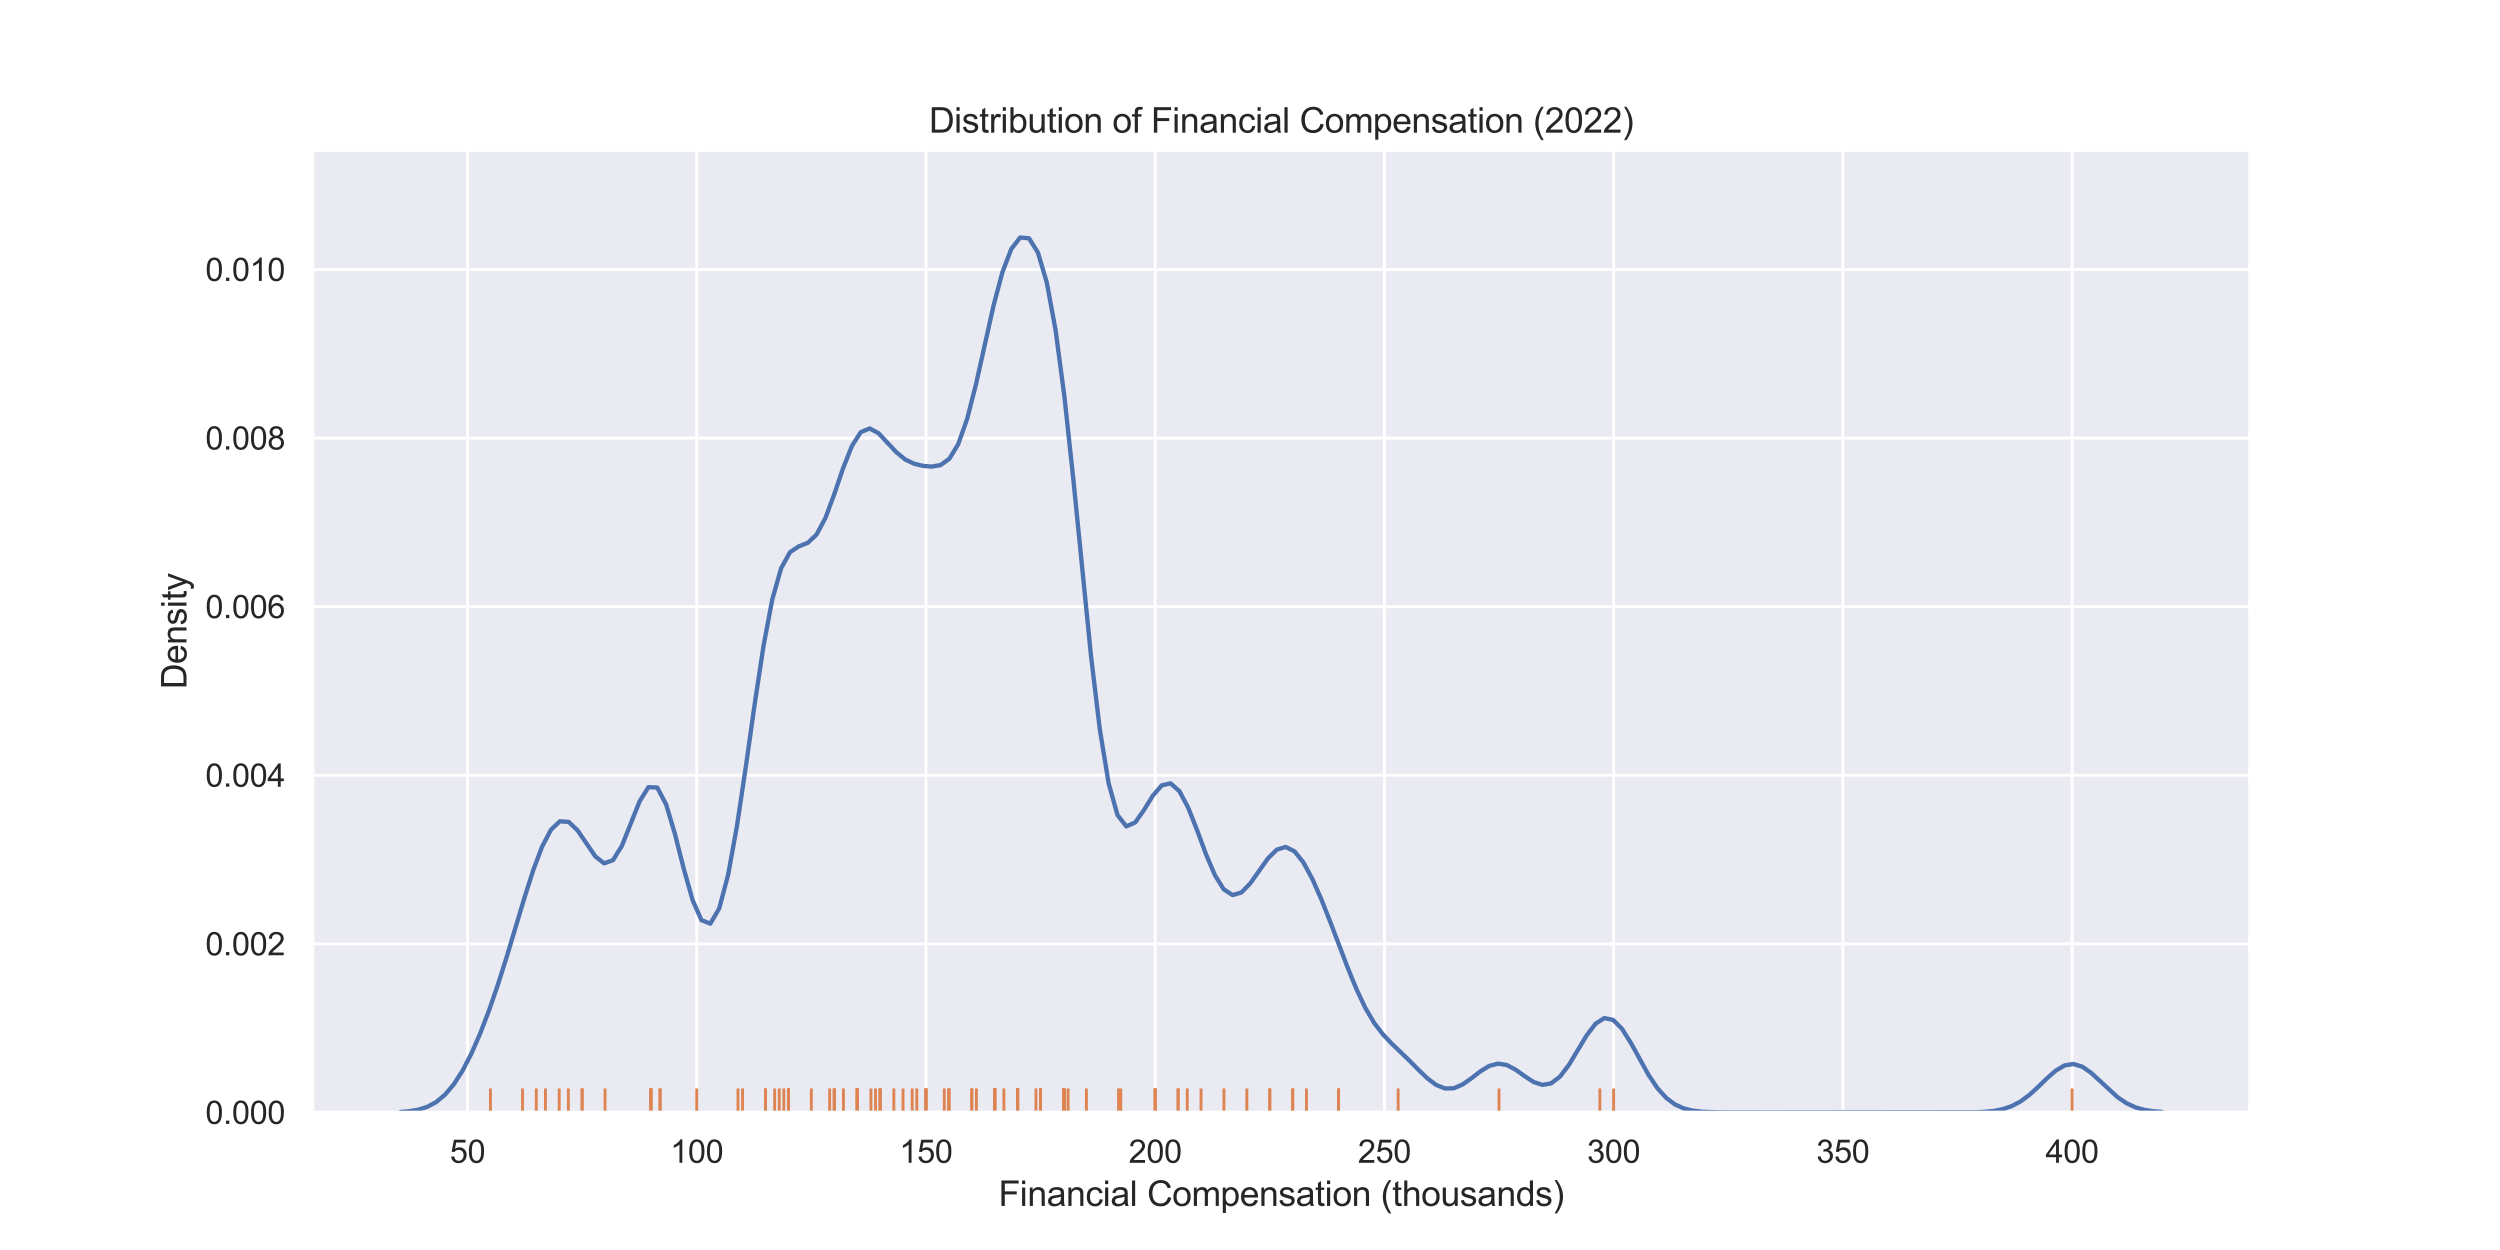 <?xml version="1.0" encoding="utf-8" standalone="no"?>
<!DOCTYPE svg PUBLIC "-//W3C//DTD SVG 1.1//EN"
  "http://www.w3.org/Graphics/SVG/1.1/DTD/svg11.dtd">
<svg xmlns:xlink="http://www.w3.org/1999/xlink" width="864pt" height="432pt" viewBox="0 0 864 432" xmlns="http://www.w3.org/2000/svg" version="1.1">
 <defs>
  <style type="text/css">*{stroke-linejoin: round; stroke-linecap: butt}</style>
 </defs>
 <g id="figure_1">
  <g id="patch_1">
   <path d="M 0 432 
L 864 432 
L 864 0 
L 0 0 
z
" style="fill: #ffffff"/>
  </g>
  <g id="axes_1">
   <g id="patch_2">
    <path d="M 108 384.48 
L 777.6 384.48 
L 777.6 51.84 
L 108 51.84 
z
" style="fill: #eaeaf2"/>
   </g>
   <g id="matplotlib.axis_1">
    <g id="xtick_1">
     <g id="line2d_1">
      <path d="M 161.57 384.48 
L 161.57 51.84 
" clip-path="url(#p6c7a614c95)" style="fill: none; stroke: #ffffff; stroke-linecap: round"/>
     </g>
     <g id="text_1">
      <!-- 50 -->
      <g style="fill: #262626" transform="translate(155.453 401.854)scale(0.11 -0.11)">
       <defs>
        <path id="ArialMT-35" d="M 266 1200 
L 856 1250 
Q 922 819 1161 601 
Q 1400 384 1738 384 
Q 2144 384 2425 690 
Q 2706 997 2706 1503 
Q 2706 1984 2436 2262 
Q 2166 2541 1728 2541 
Q 1456 2541 1237 2417 
Q 1019 2294 894 2097 
L 366 2166 
L 809 4519 
L 3088 4519 
L 3088 3981 
L 1259 3981 
L 1013 2750 
Q 1425 3038 1878 3038 
Q 2478 3038 2890 2622 
Q 3303 2206 3303 1553 
Q 3303 931 2941 478 
Q 2500 -78 1738 -78 
Q 1113 -78 717 272 
Q 322 622 266 1200 
z
" transform="scale(0.016)"/>
        <path id="ArialMT-30" d="M 266 2259 
Q 266 3072 433 3567 
Q 600 4063 929 4331 
Q 1259 4600 1759 4600 
Q 2128 4600 2406 4451 
Q 2684 4303 2865 4023 
Q 3047 3744 3150 3342 
Q 3253 2941 3253 2259 
Q 3253 1453 3087 958 
Q 2922 463 2592 192 
Q 2263 -78 1759 -78 
Q 1097 -78 719 397 
Q 266 969 266 2259 
z
M 844 2259 
Q 844 1131 1108 757 
Q 1372 384 1759 384 
Q 2147 384 2411 759 
Q 2675 1134 2675 2259 
Q 2675 3391 2411 3762 
Q 2147 4134 1753 4134 
Q 1366 4134 1134 3806 
Q 844 3388 844 2259 
z
" transform="scale(0.016)"/>
       </defs>
       <use xlink:href="#ArialMT-35"/>
       <use xlink:href="#ArialMT-30" x="55.615"/>
      </g>
     </g>
    </g>
    <g id="xtick_2">
     <g id="line2d_2">
      <path d="M 240.79 384.48 
L 240.79 51.84 
" clip-path="url(#p6c7a614c95)" style="fill: none; stroke: #ffffff; stroke-linecap: round"/>
     </g>
     <g id="text_2">
      <!-- 100 -->
      <g style="fill: #262626" transform="translate(231.614 401.854)scale(0.11 -0.11)">
       <defs>
        <path id="ArialMT-31" d="M 2384 0 
L 1822 0 
L 1822 3584 
Q 1619 3391 1289 3197 
Q 959 3003 697 2906 
L 697 3450 
Q 1169 3672 1522 3987 
Q 1875 4303 2022 4600 
L 2384 4600 
L 2384 0 
z
" transform="scale(0.016)"/>
       </defs>
       <use xlink:href="#ArialMT-31"/>
       <use xlink:href="#ArialMT-30" x="55.615"/>
       <use xlink:href="#ArialMT-30" x="111.23"/>
      </g>
     </g>
    </g>
    <g id="xtick_3">
     <g id="line2d_3">
      <path d="M 320.009 384.48 
L 320.009 51.84 
" clip-path="url(#p6c7a614c95)" style="fill: none; stroke: #ffffff; stroke-linecap: round"/>
     </g>
     <g id="text_3">
      <!-- 150 -->
      <g style="fill: #262626" transform="translate(310.834 401.854)scale(0.11 -0.11)">
       <use xlink:href="#ArialMT-31"/>
       <use xlink:href="#ArialMT-35" x="55.615"/>
       <use xlink:href="#ArialMT-30" x="111.23"/>
      </g>
     </g>
    </g>
    <g id="xtick_4">
     <g id="line2d_4">
      <path d="M 399.229 384.48 
L 399.229 51.84 
" clip-path="url(#p6c7a614c95)" style="fill: none; stroke: #ffffff; stroke-linecap: round"/>
     </g>
     <g id="text_4">
      <!-- 200 -->
      <g style="fill: #262626" transform="translate(390.054 401.854)scale(0.11 -0.11)">
       <defs>
        <path id="ArialMT-32" d="M 3222 541 
L 3222 0 
L 194 0 
Q 188 203 259 391 
Q 375 700 629 1000 
Q 884 1300 1366 1694 
Q 2113 2306 2375 2664 
Q 2638 3022 2638 3341 
Q 2638 3675 2398 3904 
Q 2159 4134 1775 4134 
Q 1369 4134 1125 3890 
Q 881 3647 878 3216 
L 300 3275 
Q 359 3922 746 4261 
Q 1134 4600 1788 4600 
Q 2447 4600 2831 4234 
Q 3216 3869 3216 3328 
Q 3216 3053 3103 2787 
Q 2991 2522 2730 2228 
Q 2469 1934 1863 1422 
Q 1356 997 1212 845 
Q 1069 694 975 541 
L 3222 541 
z
" transform="scale(0.016)"/>
       </defs>
       <use xlink:href="#ArialMT-32"/>
       <use xlink:href="#ArialMT-30" x="55.615"/>
       <use xlink:href="#ArialMT-30" x="111.23"/>
      </g>
     </g>
    </g>
    <g id="xtick_5">
     <g id="line2d_5">
      <path d="M 478.449 384.48 
L 478.449 51.84 
" clip-path="url(#p6c7a614c95)" style="fill: none; stroke: #ffffff; stroke-linecap: round"/>
     </g>
     <g id="text_5">
      <!-- 250 -->
      <g style="fill: #262626" transform="translate(469.273 401.854)scale(0.11 -0.11)">
       <use xlink:href="#ArialMT-32"/>
       <use xlink:href="#ArialMT-35" x="55.615"/>
       <use xlink:href="#ArialMT-30" x="111.23"/>
      </g>
     </g>
    </g>
    <g id="xtick_6">
     <g id="line2d_6">
      <path d="M 557.669 384.48 
L 557.669 51.84 
" clip-path="url(#p6c7a614c95)" style="fill: none; stroke: #ffffff; stroke-linecap: round"/>
     </g>
     <g id="text_6">
      <!-- 300 -->
      <g style="fill: #262626" transform="translate(548.493 401.854)scale(0.11 -0.11)">
       <defs>
        <path id="ArialMT-33" d="M 269 1209 
L 831 1284 
Q 928 806 1161 595 
Q 1394 384 1728 384 
Q 2125 384 2398 659 
Q 2672 934 2672 1341 
Q 2672 1728 2419 1979 
Q 2166 2231 1775 2231 
Q 1616 2231 1378 2169 
L 1441 2663 
Q 1497 2656 1531 2656 
Q 1891 2656 2178 2843 
Q 2466 3031 2466 3422 
Q 2466 3731 2256 3934 
Q 2047 4138 1716 4138 
Q 1388 4138 1169 3931 
Q 950 3725 888 3313 
L 325 3413 
Q 428 3978 793 4289 
Q 1159 4600 1703 4600 
Q 2078 4600 2393 4439 
Q 2709 4278 2876 4000 
Q 3044 3722 3044 3409 
Q 3044 3113 2884 2869 
Q 2725 2625 2413 2481 
Q 2819 2388 3044 2092 
Q 3269 1797 3269 1353 
Q 3269 753 2831 336 
Q 2394 -81 1725 -81 
Q 1122 -81 723 278 
Q 325 638 269 1209 
z
" transform="scale(0.016)"/>
       </defs>
       <use xlink:href="#ArialMT-33"/>
       <use xlink:href="#ArialMT-30" x="55.615"/>
       <use xlink:href="#ArialMT-30" x="111.23"/>
      </g>
     </g>
    </g>
    <g id="xtick_7">
     <g id="line2d_7">
      <path d="M 636.888 384.48 
L 636.888 51.84 
" clip-path="url(#p6c7a614c95)" style="fill: none; stroke: #ffffff; stroke-linecap: round"/>
     </g>
     <g id="text_7">
      <!-- 350 -->
      <g style="fill: #262626" transform="translate(627.713 401.854)scale(0.11 -0.11)">
       <use xlink:href="#ArialMT-33"/>
       <use xlink:href="#ArialMT-35" x="55.615"/>
       <use xlink:href="#ArialMT-30" x="111.23"/>
      </g>
     </g>
    </g>
    <g id="xtick_8">
     <g id="line2d_8">
      <path d="M 716.108 384.48 
L 716.108 51.84 
" clip-path="url(#p6c7a614c95)" style="fill: none; stroke: #ffffff; stroke-linecap: round"/>
     </g>
     <g id="text_8">
      <!-- 400 -->
      <g style="fill: #262626" transform="translate(706.932 401.854)scale(0.11 -0.11)">
       <defs>
        <path id="ArialMT-34" d="M 2069 0 
L 2069 1097 
L 81 1097 
L 81 1613 
L 2172 4581 
L 2631 4581 
L 2631 1613 
L 3250 1613 
L 3250 1097 
L 2631 1097 
L 2631 0 
L 2069 0 
z
M 2069 1613 
L 2069 3678 
L 634 1613 
L 2069 1613 
z
" transform="scale(0.016)"/>
       </defs>
       <use xlink:href="#ArialMT-34"/>
       <use xlink:href="#ArialMT-30" x="55.615"/>
       <use xlink:href="#ArialMT-30" x="111.23"/>
      </g>
     </g>
    </g>
    <g id="text_9">
     <!-- Financial Compensation (thousands) -->
     <g style="fill: #262626" transform="translate(345.087 416.775)scale(0.12 -0.12)">
      <defs>
       <path id="ArialMT-46" d="M 525 0 
L 525 4581 
L 3616 4581 
L 3616 4041 
L 1131 4041 
L 1131 2622 
L 3281 2622 
L 3281 2081 
L 1131 2081 
L 1131 0 
L 525 0 
z
" transform="scale(0.016)"/>
       <path id="ArialMT-69" d="M 425 3934 
L 425 4581 
L 988 4581 
L 988 3934 
L 425 3934 
z
M 425 0 
L 425 3319 
L 988 3319 
L 988 0 
L 425 0 
z
" transform="scale(0.016)"/>
       <path id="ArialMT-6e" d="M 422 0 
L 422 3319 
L 928 3319 
L 928 2847 
Q 1294 3394 1984 3394 
Q 2284 3394 2536 3286 
Q 2788 3178 2913 3003 
Q 3038 2828 3088 2588 
Q 3119 2431 3119 2041 
L 3119 0 
L 2556 0 
L 2556 2019 
Q 2556 2363 2490 2533 
Q 2425 2703 2258 2804 
Q 2091 2906 1866 2906 
Q 1506 2906 1245 2678 
Q 984 2450 984 1813 
L 984 0 
L 422 0 
z
" transform="scale(0.016)"/>
       <path id="ArialMT-61" d="M 2588 409 
Q 2275 144 1986 34 
Q 1697 -75 1366 -75 
Q 819 -75 525 192 
Q 231 459 231 875 
Q 231 1119 342 1320 
Q 453 1522 633 1644 
Q 813 1766 1038 1828 
Q 1203 1872 1538 1913 
Q 2219 1994 2541 2106 
Q 2544 2222 2544 2253 
Q 2544 2597 2384 2738 
Q 2169 2928 1744 2928 
Q 1347 2928 1158 2789 
Q 969 2650 878 2297 
L 328 2372 
Q 403 2725 575 2942 
Q 747 3159 1072 3276 
Q 1397 3394 1825 3394 
Q 2250 3394 2515 3294 
Q 2781 3194 2906 3042 
Q 3031 2891 3081 2659 
Q 3109 2516 3109 2141 
L 3109 1391 
Q 3109 606 3145 398 
Q 3181 191 3288 0 
L 2700 0 
Q 2613 175 2588 409 
z
M 2541 1666 
Q 2234 1541 1622 1453 
Q 1275 1403 1131 1340 
Q 988 1278 909 1158 
Q 831 1038 831 891 
Q 831 666 1001 516 
Q 1172 366 1500 366 
Q 1825 366 2078 508 
Q 2331 650 2450 897 
Q 2541 1088 2541 1459 
L 2541 1666 
z
" transform="scale(0.016)"/>
       <path id="ArialMT-63" d="M 2588 1216 
L 3141 1144 
Q 3050 572 2676 248 
Q 2303 -75 1759 -75 
Q 1078 -75 664 370 
Q 250 816 250 1647 
Q 250 2184 428 2587 
Q 606 2991 970 3192 
Q 1334 3394 1763 3394 
Q 2303 3394 2647 3120 
Q 2991 2847 3088 2344 
L 2541 2259 
Q 2463 2594 2264 2762 
Q 2066 2931 1784 2931 
Q 1359 2931 1093 2626 
Q 828 2322 828 1663 
Q 828 994 1084 691 
Q 1341 388 1753 388 
Q 2084 388 2306 591 
Q 2528 794 2588 1216 
z
" transform="scale(0.016)"/>
       <path id="ArialMT-6c" d="M 409 0 
L 409 4581 
L 972 4581 
L 972 0 
L 409 0 
z
" transform="scale(0.016)"/>
       <path id="ArialMT-20" transform="scale(0.016)"/>
       <path id="ArialMT-43" d="M 3763 1606 
L 4369 1453 
Q 4178 706 3683 314 
Q 3188 -78 2472 -78 
Q 1731 -78 1267 223 
Q 803 525 561 1097 
Q 319 1669 319 2325 
Q 319 3041 592 3573 
Q 866 4106 1370 4382 
Q 1875 4659 2481 4659 
Q 3169 4659 3637 4309 
Q 4106 3959 4291 3325 
L 3694 3184 
Q 3534 3684 3231 3912 
Q 2928 4141 2469 4141 
Q 1941 4141 1586 3887 
Q 1231 3634 1087 3207 
Q 944 2781 944 2328 
Q 944 1744 1114 1308 
Q 1284 872 1643 656 
Q 2003 441 2422 441 
Q 2931 441 3284 734 
Q 3638 1028 3763 1606 
z
" transform="scale(0.016)"/>
       <path id="ArialMT-6f" d="M 213 1659 
Q 213 2581 725 3025 
Q 1153 3394 1769 3394 
Q 2453 3394 2887 2945 
Q 3322 2497 3322 1706 
Q 3322 1066 3130 698 
Q 2938 331 2570 128 
Q 2203 -75 1769 -75 
Q 1072 -75 642 372 
Q 213 819 213 1659 
z
M 791 1659 
Q 791 1022 1069 705 
Q 1347 388 1769 388 
Q 2188 388 2466 706 
Q 2744 1025 2744 1678 
Q 2744 2294 2464 2611 
Q 2184 2928 1769 2928 
Q 1347 2928 1069 2612 
Q 791 2297 791 1659 
z
" transform="scale(0.016)"/>
       <path id="ArialMT-6d" d="M 422 0 
L 422 3319 
L 925 3319 
L 925 2853 
Q 1081 3097 1340 3245 
Q 1600 3394 1931 3394 
Q 2300 3394 2536 3241 
Q 2772 3088 2869 2813 
Q 3263 3394 3894 3394 
Q 4388 3394 4653 3120 
Q 4919 2847 4919 2278 
L 4919 0 
L 4359 0 
L 4359 2091 
Q 4359 2428 4304 2576 
Q 4250 2725 4106 2815 
Q 3963 2906 3769 2906 
Q 3419 2906 3187 2673 
Q 2956 2441 2956 1928 
L 2956 0 
L 2394 0 
L 2394 2156 
Q 2394 2531 2256 2718 
Q 2119 2906 1806 2906 
Q 1569 2906 1367 2781 
Q 1166 2656 1075 2415 
Q 984 2175 984 1722 
L 984 0 
L 422 0 
z
" transform="scale(0.016)"/>
       <path id="ArialMT-70" d="M 422 -1272 
L 422 3319 
L 934 3319 
L 934 2888 
Q 1116 3141 1344 3267 
Q 1572 3394 1897 3394 
Q 2322 3394 2647 3175 
Q 2972 2956 3137 2557 
Q 3303 2159 3303 1684 
Q 3303 1175 3120 767 
Q 2938 359 2589 142 
Q 2241 -75 1856 -75 
Q 1575 -75 1351 44 
Q 1128 163 984 344 
L 984 -1272 
L 422 -1272 
z
M 931 1641 
Q 931 1000 1190 694 
Q 1450 388 1819 388 
Q 2194 388 2461 705 
Q 2728 1022 2728 1688 
Q 2728 2322 2467 2637 
Q 2206 2953 1844 2953 
Q 1484 2953 1207 2617 
Q 931 2281 931 1641 
z
" transform="scale(0.016)"/>
       <path id="ArialMT-65" d="M 2694 1069 
L 3275 997 
Q 3138 488 2766 206 
Q 2394 -75 1816 -75 
Q 1088 -75 661 373 
Q 234 822 234 1631 
Q 234 2469 665 2931 
Q 1097 3394 1784 3394 
Q 2450 3394 2872 2941 
Q 3294 2488 3294 1666 
Q 3294 1616 3291 1516 
L 816 1516 
Q 847 969 1125 678 
Q 1403 388 1819 388 
Q 2128 388 2347 550 
Q 2566 713 2694 1069 
z
M 847 1978 
L 2700 1978 
Q 2663 2397 2488 2606 
Q 2219 2931 1791 2931 
Q 1403 2931 1139 2672 
Q 875 2413 847 1978 
z
" transform="scale(0.016)"/>
       <path id="ArialMT-73" d="M 197 991 
L 753 1078 
Q 800 744 1014 566 
Q 1228 388 1613 388 
Q 2000 388 2187 545 
Q 2375 703 2375 916 
Q 2375 1106 2209 1216 
Q 2094 1291 1634 1406 
Q 1016 1563 777 1677 
Q 538 1791 414 1992 
Q 291 2194 291 2438 
Q 291 2659 392 2848 
Q 494 3038 669 3163 
Q 800 3259 1026 3326 
Q 1253 3394 1513 3394 
Q 1903 3394 2198 3281 
Q 2494 3169 2634 2976 
Q 2775 2784 2828 2463 
L 2278 2388 
Q 2241 2644 2061 2787 
Q 1881 2931 1553 2931 
Q 1166 2931 1000 2803 
Q 834 2675 834 2503 
Q 834 2394 903 2306 
Q 972 2216 1119 2156 
Q 1203 2125 1616 2013 
Q 2213 1853 2448 1751 
Q 2684 1650 2818 1456 
Q 2953 1263 2953 975 
Q 2953 694 2789 445 
Q 2625 197 2315 61 
Q 2006 -75 1616 -75 
Q 969 -75 630 194 
Q 291 463 197 991 
z
" transform="scale(0.016)"/>
       <path id="ArialMT-74" d="M 1650 503 
L 1731 6 
Q 1494 -44 1306 -44 
Q 1000 -44 831 53 
Q 663 150 594 308 
Q 525 466 525 972 
L 525 2881 
L 113 2881 
L 113 3319 
L 525 3319 
L 525 4141 
L 1084 4478 
L 1084 3319 
L 1650 3319 
L 1650 2881 
L 1084 2881 
L 1084 941 
Q 1084 700 1114 631 
Q 1144 563 1211 522 
Q 1278 481 1403 481 
Q 1497 481 1650 503 
z
" transform="scale(0.016)"/>
       <path id="ArialMT-28" d="M 1497 -1347 
Q 1031 -759 709 28 
Q 388 816 388 1659 
Q 388 2403 628 3084 
Q 909 3875 1497 4659 
L 1900 4659 
Q 1522 4009 1400 3731 
Q 1209 3300 1100 2831 
Q 966 2247 966 1656 
Q 966 153 1900 -1347 
L 1497 -1347 
z
" transform="scale(0.016)"/>
       <path id="ArialMT-68" d="M 422 0 
L 422 4581 
L 984 4581 
L 984 2938 
Q 1378 3394 1978 3394 
Q 2347 3394 2619 3248 
Q 2891 3103 3008 2847 
Q 3125 2591 3125 2103 
L 3125 0 
L 2563 0 
L 2563 2103 
Q 2563 2525 2380 2717 
Q 2197 2909 1863 2909 
Q 1613 2909 1392 2779 
Q 1172 2650 1078 2428 
Q 984 2206 984 1816 
L 984 0 
L 422 0 
z
" transform="scale(0.016)"/>
       <path id="ArialMT-75" d="M 2597 0 
L 2597 488 
Q 2209 -75 1544 -75 
Q 1250 -75 995 37 
Q 741 150 617 320 
Q 494 491 444 738 
Q 409 903 409 1263 
L 409 3319 
L 972 3319 
L 972 1478 
Q 972 1038 1006 884 
Q 1059 663 1231 536 
Q 1403 409 1656 409 
Q 1909 409 2131 539 
Q 2353 669 2445 892 
Q 2538 1116 2538 1541 
L 2538 3319 
L 3100 3319 
L 3100 0 
L 2597 0 
z
" transform="scale(0.016)"/>
       <path id="ArialMT-64" d="M 2575 0 
L 2575 419 
Q 2259 -75 1647 -75 
Q 1250 -75 917 144 
Q 584 363 401 755 
Q 219 1147 219 1656 
Q 219 2153 384 2558 
Q 550 2963 881 3178 
Q 1213 3394 1622 3394 
Q 1922 3394 2156 3267 
Q 2391 3141 2538 2938 
L 2538 4581 
L 3097 4581 
L 3097 0 
L 2575 0 
z
M 797 1656 
Q 797 1019 1065 703 
Q 1334 388 1700 388 
Q 2069 388 2326 689 
Q 2584 991 2584 1609 
Q 2584 2291 2321 2609 
Q 2059 2928 1675 2928 
Q 1300 2928 1048 2622 
Q 797 2316 797 1656 
z
" transform="scale(0.016)"/>
       <path id="ArialMT-29" d="M 791 -1347 
L 388 -1347 
Q 1322 153 1322 1656 
Q 1322 2244 1188 2822 
Q 1081 3291 891 3722 
Q 769 4003 388 4659 
L 791 4659 
Q 1378 3875 1659 3084 
Q 1900 2403 1900 1659 
Q 1900 816 1576 28 
Q 1253 -759 791 -1347 
z
" transform="scale(0.016)"/>
      </defs>
      <use xlink:href="#ArialMT-46"/>
      <use xlink:href="#ArialMT-69" x="61.084"/>
      <use xlink:href="#ArialMT-6e" x="83.301"/>
      <use xlink:href="#ArialMT-61" x="138.916"/>
      <use xlink:href="#ArialMT-6e" x="194.531"/>
      <use xlink:href="#ArialMT-63" x="250.146"/>
      <use xlink:href="#ArialMT-69" x="300.146"/>
      <use xlink:href="#ArialMT-61" x="322.363"/>
      <use xlink:href="#ArialMT-6c" x="377.979"/>
      <use xlink:href="#ArialMT-20" x="400.195"/>
      <use xlink:href="#ArialMT-43" x="427.979"/>
      <use xlink:href="#ArialMT-6f" x="500.195"/>
      <use xlink:href="#ArialMT-6d" x="555.811"/>
      <use xlink:href="#ArialMT-70" x="639.111"/>
      <use xlink:href="#ArialMT-65" x="694.727"/>
      <use xlink:href="#ArialMT-6e" x="750.342"/>
      <use xlink:href="#ArialMT-73" x="805.957"/>
      <use xlink:href="#ArialMT-61" x="855.957"/>
      <use xlink:href="#ArialMT-74" x="911.572"/>
      <use xlink:href="#ArialMT-69" x="939.355"/>
      <use xlink:href="#ArialMT-6f" x="961.572"/>
      <use xlink:href="#ArialMT-6e" x="1017.188"/>
      <use xlink:href="#ArialMT-20" x="1072.803"/>
      <use xlink:href="#ArialMT-28" x="1100.586"/>
      <use xlink:href="#ArialMT-74" x="1133.887"/>
      <use xlink:href="#ArialMT-68" x="1161.67"/>
      <use xlink:href="#ArialMT-6f" x="1217.285"/>
      <use xlink:href="#ArialMT-75" x="1272.9"/>
      <use xlink:href="#ArialMT-73" x="1328.516"/>
      <use xlink:href="#ArialMT-61" x="1378.516"/>
      <use xlink:href="#ArialMT-6e" x="1434.131"/>
      <use xlink:href="#ArialMT-64" x="1489.746"/>
      <use xlink:href="#ArialMT-73" x="1545.361"/>
      <use xlink:href="#ArialMT-29" x="1595.361"/>
     </g>
    </g>
   </g>
   <g id="matplotlib.axis_2">
    <g id="ytick_1">
     <g id="line2d_9">
      <path d="M 108 384.48 
L 777.6 384.48 
" clip-path="url(#p6c7a614c95)" style="fill: none; stroke: #ffffff; stroke-linecap: round"/>
     </g>
     <g id="text_10">
      <!-- 0.000 -->
      <g style="fill: #262626" transform="translate(70.976 388.417)scale(0.11 -0.11)">
       <defs>
        <path id="ArialMT-2e" d="M 581 0 
L 581 641 
L 1222 641 
L 1222 0 
L 581 0 
z
" transform="scale(0.016)"/>
       </defs>
       <use xlink:href="#ArialMT-30"/>
       <use xlink:href="#ArialMT-2e" x="55.615"/>
       <use xlink:href="#ArialMT-30" x="83.398"/>
       <use xlink:href="#ArialMT-30" x="139.014"/>
       <use xlink:href="#ArialMT-30" x="194.629"/>
      </g>
     </g>
    </g>
    <g id="ytick_2">
     <g id="line2d_10">
      <path d="M 108 326.215 
L 777.6 326.215 
" clip-path="url(#p6c7a614c95)" style="fill: none; stroke: #ffffff; stroke-linecap: round"/>
     </g>
     <g id="text_11">
      <!-- 0.002 -->
      <g style="fill: #262626" transform="translate(70.976 330.151)scale(0.11 -0.11)">
       <use xlink:href="#ArialMT-30"/>
       <use xlink:href="#ArialMT-2e" x="55.615"/>
       <use xlink:href="#ArialMT-30" x="83.398"/>
       <use xlink:href="#ArialMT-30" x="139.014"/>
       <use xlink:href="#ArialMT-32" x="194.629"/>
      </g>
     </g>
    </g>
    <g id="ytick_3">
     <g id="line2d_11">
      <path d="M 108 267.949 
L 777.6 267.949 
" clip-path="url(#p6c7a614c95)" style="fill: none; stroke: #ffffff; stroke-linecap: round"/>
     </g>
     <g id="text_12">
      <!-- 0.004 -->
      <g style="fill: #262626" transform="translate(70.976 271.886)scale(0.11 -0.11)">
       <use xlink:href="#ArialMT-30"/>
       <use xlink:href="#ArialMT-2e" x="55.615"/>
       <use xlink:href="#ArialMT-30" x="83.398"/>
       <use xlink:href="#ArialMT-30" x="139.014"/>
       <use xlink:href="#ArialMT-34" x="194.629"/>
      </g>
     </g>
    </g>
    <g id="ytick_4">
     <g id="line2d_12">
      <path d="M 108 209.684 
L 777.6 209.684 
" clip-path="url(#p6c7a614c95)" style="fill: none; stroke: #ffffff; stroke-linecap: round"/>
     </g>
     <g id="text_13">
      <!-- 0.006 -->
      <g style="fill: #262626" transform="translate(70.976 213.621)scale(0.11 -0.11)">
       <defs>
        <path id="ArialMT-36" d="M 3184 3459 
L 2625 3416 
Q 2550 3747 2413 3897 
Q 2184 4138 1850 4138 
Q 1581 4138 1378 3988 
Q 1113 3794 959 3422 
Q 806 3050 800 2363 
Q 1003 2672 1297 2822 
Q 1591 2972 1913 2972 
Q 2475 2972 2870 2558 
Q 3266 2144 3266 1488 
Q 3266 1056 3080 686 
Q 2894 316 2569 119 
Q 2244 -78 1831 -78 
Q 1128 -78 684 439 
Q 241 956 241 2144 
Q 241 3472 731 4075 
Q 1159 4600 1884 4600 
Q 2425 4600 2770 4297 
Q 3116 3994 3184 3459 
z
M 888 1484 
Q 888 1194 1011 928 
Q 1134 663 1356 523 
Q 1578 384 1822 384 
Q 2178 384 2434 671 
Q 2691 959 2691 1453 
Q 2691 1928 2437 2201 
Q 2184 2475 1800 2475 
Q 1419 2475 1153 2201 
Q 888 1928 888 1484 
z
" transform="scale(0.016)"/>
       </defs>
       <use xlink:href="#ArialMT-30"/>
       <use xlink:href="#ArialMT-2e" x="55.615"/>
       <use xlink:href="#ArialMT-30" x="83.398"/>
       <use xlink:href="#ArialMT-30" x="139.014"/>
       <use xlink:href="#ArialMT-36" x="194.629"/>
      </g>
     </g>
    </g>
    <g id="ytick_5">
     <g id="line2d_13">
      <path d="M 108 151.419 
L 777.6 151.419 
" clip-path="url(#p6c7a614c95)" style="fill: none; stroke: #ffffff; stroke-linecap: round"/>
     </g>
     <g id="text_14">
      <!-- 0.008 -->
      <g style="fill: #262626" transform="translate(70.976 155.355)scale(0.11 -0.11)">
       <defs>
        <path id="ArialMT-38" d="M 1131 2484 
Q 781 2613 612 2850 
Q 444 3088 444 3419 
Q 444 3919 803 4259 
Q 1163 4600 1759 4600 
Q 2359 4600 2725 4251 
Q 3091 3903 3091 3403 
Q 3091 3084 2923 2848 
Q 2756 2613 2416 2484 
Q 2838 2347 3058 2040 
Q 3278 1734 3278 1309 
Q 3278 722 2862 322 
Q 2447 -78 1769 -78 
Q 1091 -78 675 323 
Q 259 725 259 1325 
Q 259 1772 486 2073 
Q 713 2375 1131 2484 
z
M 1019 3438 
Q 1019 3113 1228 2906 
Q 1438 2700 1772 2700 
Q 2097 2700 2305 2904 
Q 2513 3109 2513 3406 
Q 2513 3716 2298 3927 
Q 2084 4138 1766 4138 
Q 1444 4138 1231 3931 
Q 1019 3725 1019 3438 
z
M 838 1322 
Q 838 1081 952 856 
Q 1066 631 1291 507 
Q 1516 384 1775 384 
Q 2178 384 2440 643 
Q 2703 903 2703 1303 
Q 2703 1709 2433 1975 
Q 2163 2241 1756 2241 
Q 1359 2241 1098 1978 
Q 838 1716 838 1322 
z
" transform="scale(0.016)"/>
       </defs>
       <use xlink:href="#ArialMT-30"/>
       <use xlink:href="#ArialMT-2e" x="55.615"/>
       <use xlink:href="#ArialMT-30" x="83.398"/>
       <use xlink:href="#ArialMT-30" x="139.014"/>
       <use xlink:href="#ArialMT-38" x="194.629"/>
      </g>
     </g>
    </g>
    <g id="ytick_6">
     <g id="line2d_14">
      <path d="M 108 93.153 
L 777.6 93.153 
" clip-path="url(#p6c7a614c95)" style="fill: none; stroke: #ffffff; stroke-linecap: round"/>
     </g>
     <g id="text_15">
      <!-- 0.010 -->
      <g style="fill: #262626" transform="translate(70.976 97.09)scale(0.11 -0.11)">
       <use xlink:href="#ArialMT-30"/>
       <use xlink:href="#ArialMT-2e" x="55.615"/>
       <use xlink:href="#ArialMT-30" x="83.398"/>
       <use xlink:href="#ArialMT-31" x="139.014"/>
       <use xlink:href="#ArialMT-30" x="194.629"/>
      </g>
     </g>
    </g>
    <g id="text_16">
     <!-- Density -->
     <g style="fill: #262626" transform="translate(64.45 238.166)rotate(-90)scale(0.12 -0.12)">
      <defs>
       <path id="ArialMT-44" d="M 494 0 
L 494 4581 
L 2072 4581 
Q 2606 4581 2888 4516 
Q 3281 4425 3559 4188 
Q 3922 3881 4101 3404 
Q 4281 2928 4281 2316 
Q 4281 1794 4159 1391 
Q 4038 988 3847 723 
Q 3656 459 3429 307 
Q 3203 156 2883 78 
Q 2563 0 2147 0 
L 494 0 
z
M 1100 541 
L 2078 541 
Q 2531 541 2789 625 
Q 3047 709 3200 863 
Q 3416 1078 3536 1442 
Q 3656 1806 3656 2325 
Q 3656 3044 3420 3430 
Q 3184 3816 2847 3947 
Q 2603 4041 2063 4041 
L 1100 4041 
L 1100 541 
z
" transform="scale(0.016)"/>
       <path id="ArialMT-79" d="M 397 -1278 
L 334 -750 
Q 519 -800 656 -800 
Q 844 -800 956 -737 
Q 1069 -675 1141 -563 
Q 1194 -478 1313 -144 
Q 1328 -97 1363 -6 
L 103 3319 
L 709 3319 
L 1400 1397 
Q 1534 1031 1641 628 
Q 1738 1016 1872 1384 
L 2581 3319 
L 3144 3319 
L 1881 -56 
Q 1678 -603 1566 -809 
Q 1416 -1088 1222 -1217 
Q 1028 -1347 759 -1347 
Q 597 -1347 397 -1278 
z
" transform="scale(0.016)"/>
      </defs>
      <use xlink:href="#ArialMT-44"/>
      <use xlink:href="#ArialMT-65" x="72.217"/>
      <use xlink:href="#ArialMT-6e" x="127.832"/>
      <use xlink:href="#ArialMT-73" x="183.447"/>
      <use xlink:href="#ArialMT-69" x="233.447"/>
      <use xlink:href="#ArialMT-74" x="255.664"/>
      <use xlink:href="#ArialMT-79" x="283.447"/>
     </g>
    </g>
   </g>
   <g id="line2d_15">
    <path d="M 138.436 384.289 
L 141.495 384.031 
L 144.554 383.509 
L 147.613 382.546 
L 150.672 380.92 
L 153.731 378.4 
L 156.79 374.803 
L 159.849 370.038 
L 162.908 364.117 
L 165.967 357.12 
L 169.026 349.141 
L 172.085 340.266 
L 175.144 330.618 
L 181.261 310.228 
L 184.32 300.646 
L 187.379 292.539 
L 190.438 286.73 
L 193.497 283.834 
L 196.556 284.054 
L 199.615 286.987 
L 205.733 295.962 
L 208.792 298.371 
L 211.851 297.276 
L 214.91 292.337 
L 221.028 276.991 
L 224.086 272.049 
L 227.145 272.171 
L 230.204 277.984 
L 233.263 288.24 
L 236.322 300.316 
L 239.381 311.132 
L 242.44 318.017 
L 245.499 319.207 
L 248.558 313.953 
L 251.617 302.423 
L 254.676 285.586 
L 257.735 265.154 
L 260.794 243.495 
L 263.853 223.327 
L 266.911 207.126 
L 269.97 196.344 
L 273.029 190.83 
L 276.088 188.811 
L 279.147 187.604 
L 282.206 184.746 
L 285.265 179.006 
L 288.324 170.789 
L 291.383 161.778 
L 294.442 154.083 
L 297.501 149.33 
L 300.56 148.073 
L 303.619 149.719 
L 309.737 156.257 
L 312.795 158.768 
L 315.854 160.249 
L 318.913 160.993 
L 321.972 161.253 
L 325.031 160.749 
L 328.09 158.557 
L 331.149 153.512 
L 334.208 144.887 
L 337.267 132.971 
L 343.385 105.524 
L 346.444 94.043 
L 349.503 86.041 
L 352.562 82.08 
L 355.62 82.35 
L 358.679 87.221 
L 361.738 97.482 
L 364.797 114.015 
L 367.856 137.039 
L 370.915 165.399 
L 377.033 226.477 
L 380.092 252.061 
L 383.151 270.743 
L 386.21 281.692 
L 389.269 285.599 
L 392.328 284.232 
L 395.387 279.893 
L 398.445 274.946 
L 401.504 271.426 
L 404.563 270.739 
L 407.622 273.448 
L 410.681 279.223 
L 413.74 286.988 
L 416.799 295.234 
L 419.858 302.42 
L 422.917 307.335 
L 425.976 309.337 
L 429.035 308.444 
L 432.094 305.284 
L 438.212 296.645 
L 441.271 293.624 
L 444.329 292.704 
L 447.388 294.226 
L 450.447 298.043 
L 453.506 303.688 
L 456.565 310.606 
L 459.624 318.306 
L 465.742 334.394 
L 468.801 341.872 
L 471.86 348.344 
L 474.919 353.538 
L 477.978 357.531 
L 481.037 360.72 
L 487.154 366.605 
L 490.213 369.709 
L 493.272 372.647 
L 496.331 374.949 
L 499.39 376.177 
L 502.449 376.096 
L 505.508 374.779 
L 508.567 372.62 
L 511.626 370.251 
L 514.685 368.381 
L 517.744 367.58 
L 520.803 368.089 
L 523.862 369.723 
L 526.921 371.924 
L 529.98 373.922 
L 533.038 374.944 
L 536.097 374.405 
L 539.156 372.048 
L 542.215 368.034 
L 548.333 357.857 
L 551.392 353.822 
L 554.451 351.857 
L 557.51 352.481 
L 560.569 355.572 
L 563.628 360.436 
L 569.746 371.507 
L 572.805 376.068 
L 575.863 379.461 
L 578.922 381.726 
L 581.981 383.09 
L 585.04 383.835 
L 588.099 384.205 
L 594.217 384.441 
L 609.512 384.48 
L 682.926 384.381 
L 685.985 384.237 
L 689.044 383.93 
L 692.103 383.339 
L 695.162 382.313 
L 698.221 380.709 
L 701.28 378.464 
L 704.339 375.687 
L 707.398 372.702 
L 710.456 370.022 
L 713.515 368.217 
L 716.574 367.716 
L 719.633 368.644 
L 722.692 370.772 
L 731.869 379.214 
L 734.928 381.265 
L 737.987 382.682 
L 741.046 383.558 
L 744.105 384.047 
L 747.164 384.294 
L 747.164 384.294 
" clip-path="url(#p6c7a614c95)" style="fill: none; stroke: #4c72b0; stroke-width: 1.5; stroke-linecap: round"/>
   </g>
   <g id="LineCollection_1">
    <path d="M 422.995 384.48 
L 422.995 376.164 
" clip-path="url(#p6c7a614c95)" style="fill: none; stroke: #dd8452"/>
    <path d="M 270.893 384.48 
L 270.893 376.164 
" clip-path="url(#p6c7a614c95)" style="fill: none; stroke: #dd8452"/>
    <path d="M 240.79 384.48 
L 240.79 376.164 
" clip-path="url(#p6c7a614c95)" style="fill: none; stroke: #dd8452"/>
    <path d="M 367.937 384.48 
L 367.937 376.164 
" clip-path="url(#p6c7a614c95)" style="fill: none; stroke: #dd8452"/>
    <path d="M 358.035 384.48 
L 358.035 376.164 
" clip-path="url(#p6c7a614c95)" style="fill: none; stroke: #dd8452"/>
    <path d="M 399.229 384.48 
L 399.229 376.164 
" clip-path="url(#p6c7a614c95)" style="fill: none; stroke: #dd8452"/>
    <path d="M 228.115 384.48 
L 228.115 376.164 
" clip-path="url(#p6c7a614c95)" style="fill: none; stroke: #dd8452"/>
    <path d="M 308.919 384.48 
L 308.919 376.164 
" clip-path="url(#p6c7a614c95)" style="fill: none; stroke: #dd8452"/>
    <path d="M 386.554 384.48 
L 386.554 376.164 
" clip-path="url(#p6c7a614c95)" style="fill: none; stroke: #dd8452"/>
    <path d="M 272.478 384.48 
L 272.478 376.164 
" clip-path="url(#p6c7a614c95)" style="fill: none; stroke: #dd8452"/>
    <path d="M 430.917 384.48 
L 430.917 376.164 
" clip-path="url(#p6c7a614c95)" style="fill: none; stroke: #dd8452"/>
    <path d="M 387.346 384.48 
L 387.346 376.164 
" clip-path="url(#p6c7a614c95)" style="fill: none; stroke: #dd8452"/>
    <path d="M 256.634 384.48 
L 256.634 376.164 
" clip-path="url(#p6c7a614c95)" style="fill: none; stroke: #dd8452"/>
    <path d="M 351.697 384.48 
L 351.697 376.164 
" clip-path="url(#p6c7a614c95)" style="fill: none; stroke: #dd8452"/>
    <path d="M 351.697 384.48 
L 351.697 376.164 
" clip-path="url(#p6c7a614c95)" style="fill: none; stroke: #dd8452"/>
    <path d="M 193.258 384.48 
L 193.258 376.164 
" clip-path="url(#p6c7a614c95)" style="fill: none; stroke: #dd8452"/>
    <path d="M 304.166 384.48 
L 304.166 376.164 
" clip-path="url(#p6c7a614c95)" style="fill: none; stroke: #dd8452"/>
    <path d="M 335.853 384.48 
L 335.853 376.164 
" clip-path="url(#p6c7a614c95)" style="fill: none; stroke: #dd8452"/>
    <path d="M 367.541 384.48 
L 367.541 376.164 
" clip-path="url(#p6c7a614c95)" style="fill: none; stroke: #dd8452"/>
    <path d="M 327.931 384.48 
L 327.931 376.164 
" clip-path="url(#p6c7a614c95)" style="fill: none; stroke: #dd8452"/>
    <path d="M 272.478 384.48 
L 272.478 376.164 
" clip-path="url(#p6c7a614c95)" style="fill: none; stroke: #dd8452"/>
    <path d="M 462.605 384.48 
L 462.605 376.164 
" clip-path="url(#p6c7a614c95)" style="fill: none; stroke: #dd8452"/>
    <path d="M 224.946 384.48 
L 224.946 376.164 
" clip-path="url(#p6c7a614c95)" style="fill: none; stroke: #dd8452"/>
    <path d="M 343.775 384.48 
L 343.775 376.164 
" clip-path="url(#p6c7a614c95)" style="fill: none; stroke: #dd8452"/>
    <path d="M 288.322 384.48 
L 288.322 376.164 
" clip-path="url(#p6c7a614c95)" style="fill: none; stroke: #dd8452"/>
    <path d="M 367.541 384.48 
L 367.541 376.164 
" clip-path="url(#p6c7a614c95)" style="fill: none; stroke: #dd8452"/>
    <path d="M 288.322 384.48 
L 288.322 376.164 
" clip-path="url(#p6c7a614c95)" style="fill: none; stroke: #dd8452"/>
    <path d="M 224.946 384.48 
L 224.946 376.164 
" clip-path="url(#p6c7a614c95)" style="fill: none; stroke: #dd8452"/>
    <path d="M 438.839 384.48 
L 438.839 376.164 
" clip-path="url(#p6c7a614c95)" style="fill: none; stroke: #dd8452"/>
    <path d="M 367.541 384.48 
L 367.541 376.164 
" clip-path="url(#p6c7a614c95)" style="fill: none; stroke: #dd8452"/>
    <path d="M 446.761 384.48 
L 446.761 376.164 
" clip-path="url(#p6c7a614c95)" style="fill: none; stroke: #dd8452"/>
    <path d="M 327.931 384.48 
L 327.931 376.164 
" clip-path="url(#p6c7a614c95)" style="fill: none; stroke: #dd8452"/>
    <path d="M 315.256 384.48 
L 315.256 376.164 
" clip-path="url(#p6c7a614c95)" style="fill: none; stroke: #dd8452"/>
    <path d="M 201.18 384.48 
L 201.18 376.164 
" clip-path="url(#p6c7a614c95)" style="fill: none; stroke: #dd8452"/>
    <path d="M 224.946 384.48 
L 224.946 376.164 
" clip-path="url(#p6c7a614c95)" style="fill: none; stroke: #dd8452"/>
    <path d="M 335.853 384.48 
L 335.853 376.164 
" clip-path="url(#p6c7a614c95)" style="fill: none; stroke: #dd8452"/>
    <path d="M 302.581 384.48 
L 302.581 376.164 
" clip-path="url(#p6c7a614c95)" style="fill: none; stroke: #dd8452"/>
    <path d="M 286.737 384.48 
L 286.737 376.164 
" clip-path="url(#p6c7a614c95)" style="fill: none; stroke: #dd8452"/>
    <path d="M 369.126 384.48 
L 369.126 376.164 
" clip-path="url(#p6c7a614c95)" style="fill: none; stroke: #dd8452"/>
    <path d="M 185.336 384.48 
L 185.336 376.164 
" clip-path="url(#p6c7a614c95)" style="fill: none; stroke: #dd8452"/>
    <path d="M 462.605 384.48 
L 462.605 376.164 
" clip-path="url(#p6c7a614c95)" style="fill: none; stroke: #dd8452"/>
    <path d="M 228.115 384.48 
L 228.115 376.164 
" clip-path="url(#p6c7a614c95)" style="fill: none; stroke: #dd8452"/>
    <path d="M 367.541 384.48 
L 367.541 376.164 
" clip-path="url(#p6c7a614c95)" style="fill: none; stroke: #dd8452"/>
    <path d="M 343.775 384.48 
L 343.775 376.164 
" clip-path="url(#p6c7a614c95)" style="fill: none; stroke: #dd8452"/>
    <path d="M 410.32 384.48 
L 410.32 376.164 
" clip-path="url(#p6c7a614c95)" style="fill: none; stroke: #dd8452"/>
    <path d="M 326.347 384.48 
L 326.347 376.164 
" clip-path="url(#p6c7a614c95)" style="fill: none; stroke: #dd8452"/>
    <path d="M 320.009 384.48 
L 320.009 376.164 
" clip-path="url(#p6c7a614c95)" style="fill: none; stroke: #dd8452"/>
    <path d="M 518.059 384.48 
L 518.059 376.164 
" clip-path="url(#p6c7a614c95)" style="fill: none; stroke: #dd8452"/>
    <path d="M 196.427 384.48 
L 196.427 376.164 
" clip-path="url(#p6c7a614c95)" style="fill: none; stroke: #dd8452"/>
    <path d="M 359.619 384.48 
L 359.619 376.164 
" clip-path="url(#p6c7a614c95)" style="fill: none; stroke: #dd8452"/>
    <path d="M 264.556 384.48 
L 264.556 376.164 
" clip-path="url(#p6c7a614c95)" style="fill: none; stroke: #dd8452"/>
    <path d="M 343.775 384.48 
L 343.775 376.164 
" clip-path="url(#p6c7a614c95)" style="fill: none; stroke: #dd8452"/>
    <path d="M 201.18 384.48 
L 201.18 376.164 
" clip-path="url(#p6c7a614c95)" style="fill: none; stroke: #dd8452"/>
    <path d="M 367.541 384.48 
L 367.541 376.164 
" clip-path="url(#p6c7a614c95)" style="fill: none; stroke: #dd8452"/>
    <path d="M 296.244 384.48 
L 296.244 376.164 
" clip-path="url(#p6c7a614c95)" style="fill: none; stroke: #dd8452"/>
    <path d="M 367.541 384.48 
L 367.541 376.164 
" clip-path="url(#p6c7a614c95)" style="fill: none; stroke: #dd8452"/>
    <path d="M 288.322 384.48 
L 288.322 376.164 
" clip-path="url(#p6c7a614c95)" style="fill: none; stroke: #dd8452"/>
    <path d="M 188.505 384.48 
L 188.505 376.164 
" clip-path="url(#p6c7a614c95)" style="fill: none; stroke: #dd8452"/>
    <path d="M 438.839 384.48 
L 438.839 376.164 
" clip-path="url(#p6c7a614c95)" style="fill: none; stroke: #dd8452"/>
    <path d="M 312.087 384.48 
L 312.087 376.164 
" clip-path="url(#p6c7a614c95)" style="fill: none; stroke: #dd8452"/>
    <path d="M 296.244 384.48 
L 296.244 376.164 
" clip-path="url(#p6c7a614c95)" style="fill: none; stroke: #dd8452"/>
    <path d="M 557.669 384.48 
L 557.669 376.164 
" clip-path="url(#p6c7a614c95)" style="fill: none; stroke: #dd8452"/>
    <path d="M 343.775 384.48 
L 343.775 376.164 
" clip-path="url(#p6c7a614c95)" style="fill: none; stroke: #dd8452"/>
    <path d="M 267.724 384.48 
L 267.724 376.164 
" clip-path="url(#p6c7a614c95)" style="fill: none; stroke: #dd8452"/>
    <path d="M 343.775 384.48 
L 343.775 376.164 
" clip-path="url(#p6c7a614c95)" style="fill: none; stroke: #dd8452"/>
    <path d="M 304.166 384.48 
L 304.166 376.164 
" clip-path="url(#p6c7a614c95)" style="fill: none; stroke: #dd8452"/>
    <path d="M 346.944 384.48 
L 346.944 376.164 
" clip-path="url(#p6c7a614c95)" style="fill: none; stroke: #dd8452"/>
    <path d="M 359.619 384.48 
L 359.619 376.164 
" clip-path="url(#p6c7a614c95)" style="fill: none; stroke: #dd8452"/>
    <path d="M 343.775 384.48 
L 343.775 376.164 
" clip-path="url(#p6c7a614c95)" style="fill: none; stroke: #dd8452"/>
    <path d="M 399.229 384.48 
L 399.229 376.164 
" clip-path="url(#p6c7a614c95)" style="fill: none; stroke: #dd8452"/>
    <path d="M 451.514 384.48 
L 451.514 376.164 
" clip-path="url(#p6c7a614c95)" style="fill: none; stroke: #dd8452"/>
    <path d="M 399.229 384.48 
L 399.229 376.164 
" clip-path="url(#p6c7a614c95)" style="fill: none; stroke: #dd8452"/>
    <path d="M 407.151 384.48 
L 407.151 376.164 
" clip-path="url(#p6c7a614c95)" style="fill: none; stroke: #dd8452"/>
    <path d="M 264.556 384.48 
L 264.556 376.164 
" clip-path="url(#p6c7a614c95)" style="fill: none; stroke: #dd8452"/>
    <path d="M 351.697 384.48 
L 351.697 376.164 
" clip-path="url(#p6c7a614c95)" style="fill: none; stroke: #dd8452"/>
    <path d="M 280.4 384.48 
L 280.4 376.164 
" clip-path="url(#p6c7a614c95)" style="fill: none; stroke: #dd8452"/>
    <path d="M 296.244 384.48 
L 296.244 376.164 
" clip-path="url(#p6c7a614c95)" style="fill: none; stroke: #dd8452"/>
    <path d="M 483.202 384.48 
L 483.202 376.164 
" clip-path="url(#p6c7a614c95)" style="fill: none; stroke: #dd8452"/>
    <path d="M 316.841 384.48 
L 316.841 376.164 
" clip-path="url(#p6c7a614c95)" style="fill: none; stroke: #dd8452"/>
    <path d="M 255.049 384.48 
L 255.049 376.164 
" clip-path="url(#p6c7a614c95)" style="fill: none; stroke: #dd8452"/>
    <path d="M 296.244 384.48 
L 296.244 376.164 
" clip-path="url(#p6c7a614c95)" style="fill: none; stroke: #dd8452"/>
    <path d="M 359.619 384.48 
L 359.619 376.164 
" clip-path="url(#p6c7a614c95)" style="fill: none; stroke: #dd8452"/>
    <path d="M 415.073 384.48 
L 415.073 376.164 
" clip-path="url(#p6c7a614c95)" style="fill: none; stroke: #dd8452"/>
    <path d="M 269.309 384.48 
L 269.309 376.164 
" clip-path="url(#p6c7a614c95)" style="fill: none; stroke: #dd8452"/>
    <path d="M 209.102 384.48 
L 209.102 376.164 
" clip-path="url(#p6c7a614c95)" style="fill: none; stroke: #dd8452"/>
    <path d="M 446.761 384.48 
L 446.761 376.164 
" clip-path="url(#p6c7a614c95)" style="fill: none; stroke: #dd8452"/>
    <path d="M 320.009 384.48 
L 320.009 376.164 
" clip-path="url(#p6c7a614c95)" style="fill: none; stroke: #dd8452"/>
    <path d="M 272.478 384.48 
L 272.478 376.164 
" clip-path="url(#p6c7a614c95)" style="fill: none; stroke: #dd8452"/>
    <path d="M 337.438 384.48 
L 337.438 376.164 
" clip-path="url(#p6c7a614c95)" style="fill: none; stroke: #dd8452"/>
    <path d="M 375.463 384.48 
L 375.463 376.164 
" clip-path="url(#p6c7a614c95)" style="fill: none; stroke: #dd8452"/>
    <path d="M 327.931 384.48 
L 327.931 376.164 
" clip-path="url(#p6c7a614c95)" style="fill: none; stroke: #dd8452"/>
    <path d="M 300.997 384.48 
L 300.997 376.164 
" clip-path="url(#p6c7a614c95)" style="fill: none; stroke: #dd8452"/>
    <path d="M 180.583 384.48 
L 180.583 376.164 
" clip-path="url(#p6c7a614c95)" style="fill: none; stroke: #dd8452"/>
    <path d="M 716.108 384.48 
L 716.108 376.164 
" clip-path="url(#p6c7a614c95)" style="fill: none; stroke: #dd8452"/>
    <path d="M 304.166 384.48 
L 304.166 376.164 
" clip-path="url(#p6c7a614c95)" style="fill: none; stroke: #dd8452"/>
    <path d="M 291.49 384.48 
L 291.49 376.164 
" clip-path="url(#p6c7a614c95)" style="fill: none; stroke: #dd8452"/>
    <path d="M 320.009 384.48 
L 320.009 376.164 
" clip-path="url(#p6c7a614c95)" style="fill: none; stroke: #dd8452"/>
    <path d="M 351.697 384.48 
L 351.697 376.164 
" clip-path="url(#p6c7a614c95)" style="fill: none; stroke: #dd8452"/>
    <path d="M 552.915 384.48 
L 552.915 376.164 
" clip-path="url(#p6c7a614c95)" style="fill: none; stroke: #dd8452"/>
    <path d="M 169.492 384.48 
L 169.492 376.164 
" clip-path="url(#p6c7a614c95)" style="fill: none; stroke: #dd8452"/>
    <path d="M 320.009 384.48 
L 320.009 376.164 
" clip-path="url(#p6c7a614c95)" style="fill: none; stroke: #dd8452"/>
    <path d="M 407.151 384.48 
L 407.151 376.164 
" clip-path="url(#p6c7a614c95)" style="fill: none; stroke: #dd8452"/>
    <path d="M 272.478 384.48 
L 272.478 376.164 
" clip-path="url(#p6c7a614c95)" style="fill: none; stroke: #dd8452"/>
    <path d="M 351.697 384.48 
L 351.697 376.164 
" clip-path="url(#p6c7a614c95)" style="fill: none; stroke: #dd8452"/>
    <path d="M 359.619 384.48 
L 359.619 376.164 
" clip-path="url(#p6c7a614c95)" style="fill: none; stroke: #dd8452"/>
    <path d="M 224.946 384.48 
L 224.946 376.164 
" clip-path="url(#p6c7a614c95)" style="fill: none; stroke: #dd8452"/>
   </g>
   <g id="patch_3">
    <path d="M 108 384.48 
L 108 51.84 
" style="fill: none; stroke: #ffffff; stroke-width: 1.25; stroke-linejoin: miter; stroke-linecap: square"/>
   </g>
   <g id="patch_4">
    <path d="M 777.6 384.48 
L 777.6 51.84 
" style="fill: none; stroke: #ffffff; stroke-width: 1.25; stroke-linejoin: miter; stroke-linecap: square"/>
   </g>
   <g id="patch_5">
    <path d="M 108 384.48 
L 777.6 384.48 
" style="fill: none; stroke: #ffffff; stroke-width: 1.25; stroke-linejoin: miter; stroke-linecap: square"/>
   </g>
   <g id="patch_6">
    <path d="M 108 51.84 
L 777.6 51.84 
" style="fill: none; stroke: #ffffff; stroke-width: 1.25; stroke-linejoin: miter; stroke-linecap: square"/>
   </g>
   <g id="text_17">
    <!-- Distribution of Financial Compensation (2022) -->
    <g style="fill: #262626" transform="translate(321.08 45.84)scale(0.12 -0.12)">
     <defs>
      <path id="ArialMT-72" d="M 416 0 
L 416 3319 
L 922 3319 
L 922 2816 
Q 1116 3169 1280 3281 
Q 1444 3394 1641 3394 
Q 1925 3394 2219 3213 
L 2025 2691 
Q 1819 2813 1613 2813 
Q 1428 2813 1281 2702 
Q 1134 2591 1072 2394 
Q 978 2094 978 1738 
L 978 0 
L 416 0 
z
" transform="scale(0.016)"/>
      <path id="ArialMT-62" d="M 941 0 
L 419 0 
L 419 4581 
L 981 4581 
L 981 2947 
Q 1338 3394 1891 3394 
Q 2197 3394 2470 3270 
Q 2744 3147 2920 2923 
Q 3097 2700 3197 2384 
Q 3297 2069 3297 1709 
Q 3297 856 2875 390 
Q 2453 -75 1863 -75 
Q 1275 -75 941 416 
L 941 0 
z
M 934 1684 
Q 934 1088 1097 822 
Q 1363 388 1816 388 
Q 2184 388 2453 708 
Q 2722 1028 2722 1663 
Q 2722 2313 2464 2622 
Q 2206 2931 1841 2931 
Q 1472 2931 1203 2611 
Q 934 2291 934 1684 
z
" transform="scale(0.016)"/>
      <path id="ArialMT-66" d="M 556 0 
L 556 2881 
L 59 2881 
L 59 3319 
L 556 3319 
L 556 3672 
Q 556 4006 616 4169 
Q 697 4388 901 4523 
Q 1106 4659 1475 4659 
Q 1713 4659 2000 4603 
L 1916 4113 
Q 1741 4144 1584 4144 
Q 1328 4144 1222 4034 
Q 1116 3925 1116 3625 
L 1116 3319 
L 1763 3319 
L 1763 2881 
L 1116 2881 
L 1116 0 
L 556 0 
z
" transform="scale(0.016)"/>
     </defs>
     <use xlink:href="#ArialMT-44"/>
     <use xlink:href="#ArialMT-69" x="72.217"/>
     <use xlink:href="#ArialMT-73" x="94.434"/>
     <use xlink:href="#ArialMT-74" x="144.434"/>
     <use xlink:href="#ArialMT-72" x="172.217"/>
     <use xlink:href="#ArialMT-69" x="205.518"/>
     <use xlink:href="#ArialMT-62" x="227.734"/>
     <use xlink:href="#ArialMT-75" x="283.35"/>
     <use xlink:href="#ArialMT-74" x="338.965"/>
     <use xlink:href="#ArialMT-69" x="366.748"/>
     <use xlink:href="#ArialMT-6f" x="388.965"/>
     <use xlink:href="#ArialMT-6e" x="444.58"/>
     <use xlink:href="#ArialMT-20" x="500.195"/>
     <use xlink:href="#ArialMT-6f" x="527.979"/>
     <use xlink:href="#ArialMT-66" x="583.594"/>
     <use xlink:href="#ArialMT-20" x="611.377"/>
     <use xlink:href="#ArialMT-46" x="639.16"/>
     <use xlink:href="#ArialMT-69" x="700.244"/>
     <use xlink:href="#ArialMT-6e" x="722.461"/>
     <use xlink:href="#ArialMT-61" x="778.076"/>
     <use xlink:href="#ArialMT-6e" x="833.691"/>
     <use xlink:href="#ArialMT-63" x="889.307"/>
     <use xlink:href="#ArialMT-69" x="939.307"/>
     <use xlink:href="#ArialMT-61" x="961.523"/>
     <use xlink:href="#ArialMT-6c" x="1017.139"/>
     <use xlink:href="#ArialMT-20" x="1039.355"/>
     <use xlink:href="#ArialMT-43" x="1067.139"/>
     <use xlink:href="#ArialMT-6f" x="1139.355"/>
     <use xlink:href="#ArialMT-6d" x="1194.971"/>
     <use xlink:href="#ArialMT-70" x="1278.271"/>
     <use xlink:href="#ArialMT-65" x="1333.887"/>
     <use xlink:href="#ArialMT-6e" x="1389.502"/>
     <use xlink:href="#ArialMT-73" x="1445.117"/>
     <use xlink:href="#ArialMT-61" x="1495.117"/>
     <use xlink:href="#ArialMT-74" x="1550.732"/>
     <use xlink:href="#ArialMT-69" x="1578.516"/>
     <use xlink:href="#ArialMT-6f" x="1600.732"/>
     <use xlink:href="#ArialMT-6e" x="1656.348"/>
     <use xlink:href="#ArialMT-20" x="1711.963"/>
     <use xlink:href="#ArialMT-28" x="1739.746"/>
     <use xlink:href="#ArialMT-32" x="1773.047"/>
     <use xlink:href="#ArialMT-30" x="1828.662"/>
     <use xlink:href="#ArialMT-32" x="1884.277"/>
     <use xlink:href="#ArialMT-32" x="1939.893"/>
     <use xlink:href="#ArialMT-29" x="1995.508"/>
    </g>
   </g>
  </g>
 </g>
 <defs>
  <clipPath id="p6c7a614c95">
   <rect x="108" y="51.84" width="669.6" height="332.64"/>
  </clipPath>
 </defs>
</svg>
